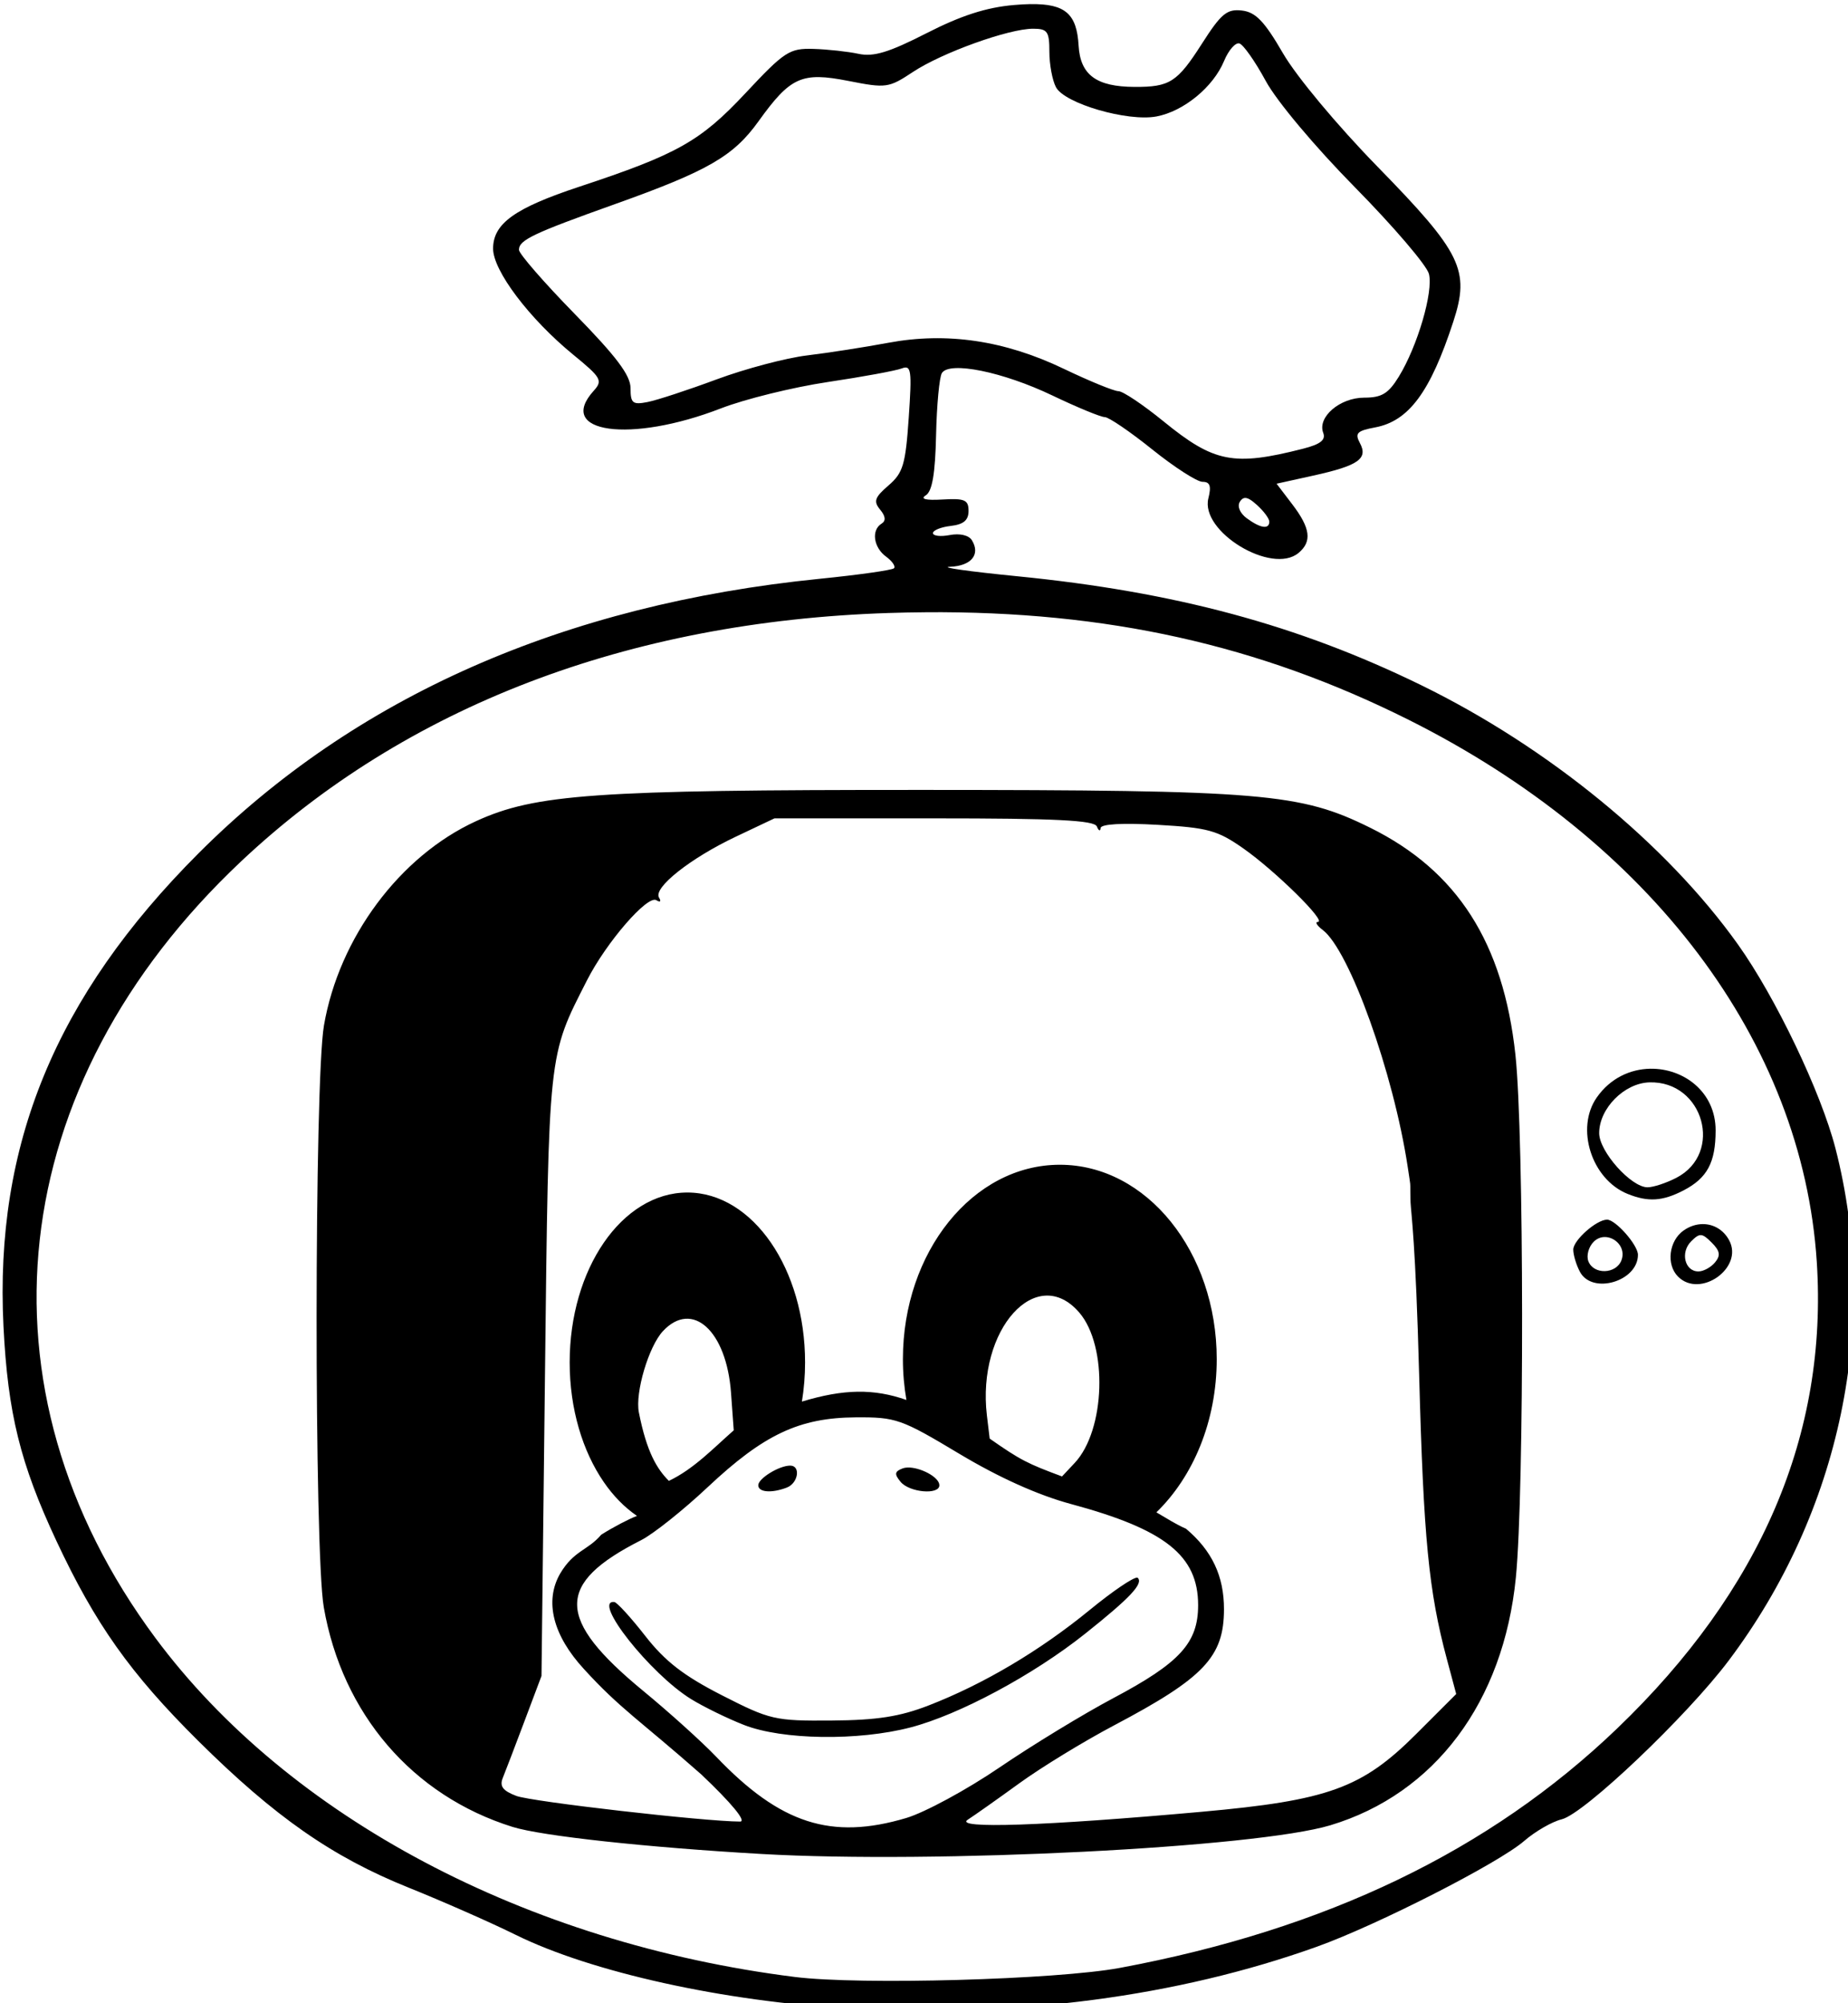 <?xml version="1.0" encoding="UTF-8"?>
<svg width="75.709mm" height="82.023mm" version="1.1" viewBox="0 0 75.709 82.023" xmlns="http://www.w3.org/2000/svg">
 <g transform="translate(-66.72 -107.21)">
  <path transform="scale(.265)" d="m411.08 405.2c-0.777 0.013-1.629 0.062-2.564 0.143-4.254 0.365-8.163 1.625-13.5 4.35-5.817 2.97-8.189 3.69-10.512 3.191-1.65-0.354-4.793-0.697-6.984-0.762-3.696-0.11-4.456 0.385-10.5 6.84-6.967 7.44-10.522 9.44-25.713 14.461-9.97 3.296-13.303 5.691-13.303 9.562 0 3.415 5.62 10.845 12.387 16.379 4.345 3.553 4.598 3.998 3.168 5.578-5.916 6.537 5.675 8.139 19.672 2.717 3.7-1.433 11.126-3.264 16.504-4.068 5.378-0.804 10.522-1.748 11.434-2.098 1.487-0.57 1.599 0.213 1.092 7.619-0.497 7.249-0.879 8.521-3.129 10.457-2.135 1.836-2.352 2.459-1.297 3.731 0.854 1.029 0.926 1.737 0.219 2.174-1.612 0.996-1.246 3.666 0.699 5.088 0.962 0.703 1.513 1.514 1.225 1.803-0.289 0.289-5.465 1.02-11.5 1.627-39.584 3.978-71.86 18.24-96.041 42.438-22.076 22.091-31.528 45.021-30.125 73.074 0.67 13.402 2.592 21.187 8.178 33.123 6.015 12.853 11.446 20.509 21.92 30.895 11.844 11.744 20.73 17.941 32.518 22.676 5.268 2.116 12.728 5.402 16.578 7.303 11.682 5.769 32.2 10.3 51.5 11.373 25.956 1.443 50.764-1.824 72.299-9.521 9.328-3.334 28.128-12.915 32.102-16.359 1.705-1.478 4.318-2.983 5.807-3.346 3.469-0.844 19.338-15.922 25.811-24.523 17.321-23.018 23.426-52.277 16.508-79.119-2.242-8.701-9.261-23.37-15.092-31.541-11.063-15.503-29.352-30.464-48.934-40.029-19.048-9.304-38.047-14.424-62.5-16.842-7.425-0.734-12.086-1.391-10.357-1.461 3.286-0.132 4.735-1.898 3.371-4.106-0.474-0.768-1.867-1.091-3.408-0.797-1.433 0.274-2.606 0.14-2.606-0.297 0-0.437 1.238-0.937 2.75-1.111 1.978-0.228 2.75-0.878 2.75-2.316 0-1.706-0.589-1.965-4-1.766-2.633 0.154-3.523-0.069-2.603-0.65 0.989-0.626 1.452-3.346 1.584-9.31 0.102-4.634 0.506-8.942 0.896-9.574 1.16-1.877 9.429-0.2 17.094 3.467 3.834 1.834 7.475 3.334 8.088 3.334 0.613 0 3.917 2.25 7.344 5 3.427 2.75 6.923 5 7.771 5 1.153 0 1.382 0.643 0.904 2.547-1.291 5.143 9.807 11.868 13.934 8.443 2.115-1.755 1.852-3.825-0.951-7.5l-2.439-3.199 5.689-1.256c6.968-1.539 8.489-2.606 7.189-5.033-0.809-1.513-0.446-1.884 2.361-2.41 5.208-0.977 8.53-5.468 12.082-16.338 2.601-7.958 1.292-10.632-11.715-23.943-6.237-6.383-12.533-13.929-14.613-17.514-2.882-4.966-4.227-6.364-6.357-6.611-2.312-0.268-3.203 0.471-6.18 5.125-3.812 5.959-4.963 6.697-10.41 6.674-5.916-0.024-8.393-1.853-8.654-6.393-0.278-4.827-2.001-6.485-7.438-6.394zm0.393 3.803c2.235 0 2.531 0.418 2.531 3.566 0 1.961 0.46 4.426 1.023 5.479 1.35 2.522 11.076 5.348 15.531 4.512 4.207-0.789 8.783-4.543 10.453-8.574 0.697-1.682 1.767-2.899 2.379-2.705 0.612 0.194 2.44 2.798 4.061 5.787 1.688 3.114 7.577 10.132 13.789 16.436 5.963 6.05 11.112 12.071 11.443 13.381 0.699 2.764-1.766 11.167-4.654 15.869-1.613 2.626-2.641 3.25-5.356 3.25-3.759 0-7.265 3.008-6.334 5.436 0.422 1.099-0.428 1.767-3.127 2.455-10.731 2.735-13.738 2.145-21.561-4.227-3.15-2.566-6.283-4.664-6.965-4.664s-4.485-1.556-8.453-3.457c-9.152-4.386-18.091-5.71-27.148-4.018-3.62 0.676-9.261 1.554-12.535 1.949-3.274 0.396-9.574 2.064-14 3.707-4.426 1.643-9.228 3.217-10.672 3.498-2.302 0.448-2.625 0.183-2.625-2.143 0-1.984-2.175-4.873-8.625-11.465-4.744-4.848-8.625-9.307-8.625-9.908 0-1.516 2.138-2.533 14.914-7.09 14.3-5.101 18.247-7.378 22.109-12.756 4.945-6.886 6.692-7.671 13.904-6.252 5.848 1.151 6.229 1.097 10-1.398 4.473-2.96 14.781-6.668 18.541-6.668zm32.689 72.504c0.457-0.073 1.05 0.28 1.941 1.086 1.045 0.946 1.9 2.1 1.9 2.564 0 1.233-1.357 1.036-3.461-0.502-1.081-0.789-1.532-1.855-1.092-2.566 0.211-0.342 0.437-0.539 0.711-0.582zm-49.33 17.65c28.062-0.204 51.561 5.044 74.672 16.6 37.526 18.763 60.925 49.8 63.137 83.746 1.734 26.616-8.599 50.759-30.861 72.113-19.679 18.875-44.992 31.054-76.885 36.992-9.779 1.821-40.148 2.668-50.244 1.4-41.528-5.213-78.302-24.702-98.865-52.395-28.633-38.56-23.446-85.438 13.277-119.98 25.388-23.883 59.763-37.057 100.1-38.359 1.913-0.062 3.803-0.1 5.674-0.113zm-0.828 27.453c-50.204-0.013-59.493 0.641-68.639 4.828-11.789 5.397-21.177 18.004-23.51 31.568-1.497 8.704-1.519 81.27-0.027 89.873 2.857 16.476 13.72 29.114 29.176 33.943 4.5 1.406 20.721 3.168 38.5 4.184 26.836 1.533 76.419-0.968 87.941-4.436 16.147-4.86 26.762-19.026 28.674-38.268 1.319-13.27 1.272-68.408-0.068-80.789-1.874-17.308-8.982-28.406-22.463-35.068-10.809-5.342-16.548-5.821-69.584-5.836zm2.168 4.393c18.798-6e-4 24.786 0.297 25.17 1.25 0.277 0.687 0.539 0.8 0.582 0.25 0.049-0.626 3.353-0.813 8.83-0.5 7.782 0.445 9.248 0.85 13.25 3.658 4.941 3.467 12.934 11.342 11.512 11.342-0.492 0-0.153 0.562 0.752 1.25 4.133 3.139 10.927 22.064 13.129 36.574 0.51 3.359 0.386 2.386 0.408 3.736 8e-3 0.533 9e-3 1.272 0.035 1.779 0.101 1.877 0.778 6.131 1.326 26.549 0.681 25.344 1.478 33.527 4.287 44.006l1.445 5.394-6.197 6.193c-8.371 8.364-13.578 10.249-33.174 12.008-24.318 2.183-38.377 2.658-36.143 1.221 1.034-0.666 4.634-3.208 8-5.648 3.366-2.441 9.944-6.458 14.619-8.926 13.91-7.342 16.983-10.584 16.994-17.936 8e-3 -5.122-1.851-9.063-5.875-12.449-1.556-0.669-2.92-1.574-4.576-2.529 5.686-5.507 9.328-14.079 9.328-23.674 0-16.529-10.8-30.029-24.256-30.029-13.455-4e-5 -24.258 13.5-24.258 30.029-1e-5 2.164 0.189 4.274 0.543 6.311-5.039-1.772-9.708-1.705-16.156 0.25 0.318-1.943 0.488-3.967 0.488-6.051 0-7.203-2-13.733-5.269-18.49-3.269-4.757-7.843-7.76-12.926-7.76-5.083 0-9.657 3.003-12.926 7.76-3.269 4.757-5.271 11.288-5.271 18.49 0 7.202 2.002 13.727 5.271 18.484 1.47 2.139 3.207 3.914 5.133 5.229-1.283 0.486-3.623 1.706-5.531 2.91-2.069 2.446-4.236 2.411-6.357 6.023-2.436 4.244-1.115 9.517 3.693 14.732 5.587 6.136 8.593 7.869 18.139 16.279 4.699 4.453 7.031 7.283 6 7.281-5.501-0.01-32.26-3.075-34.596-3.963-2.102-0.799-2.619-1.493-2.086-2.799 0.39-0.955 1.893-4.886 3.342-8.736l2.635-7 0.539-46.5c0.585-50.387 0.449-49.113 6.508-61 2.99-5.866 9.346-13.195 10.711-12.352 0.601 0.371 0.781 0.194 0.412-0.402-0.932-1.508 4.805-6.061 11.848-9.4l6-2.844zm110.74 38.682c-3.064 0.049-6.174 1.43-8.279 4.436-3.333 4.759-0.813 12.651 4.758 14.902 3.167 1.279 5.396 1.143 8.631-0.529 3.687-1.907 4.981-4.317 4.981-9.287 0-5.98-4.982-9.603-10.09-9.521zm-0.137 2.106c8.357-0.237 11.507 10.948 4.154 14.75-1.556 0.805-3.56 1.463-4.455 1.463-2.535 0-7.473-5.529-7.473-8.367 0-3.815 3.884-7.735 7.773-7.846zm-102 55.039-0.432-3.594c-1.565-13.261 7.69-23.545 14.287-15.875 4.439 5.161 4.04 18.167-0.713 23.23l-1.959 2.086c-5.329-1.982-6.41-2.508-11.183-5.847zm-49.597 6.531c-1.842-1.842-3.43-4.444-4.638-10.582-0.603-3.062 1.522-10.211 3.734-12.566 4.54-4.834 9.82-0.038 10.514 9.551l0.42 5.787c-3.149 2.764-6.179 5.983-10.03 7.811zm145.04-40.357c-1.63 0-5.223 3.18-5.223 4.623 0 0.83 0.466 2.38 1.035 3.443 1.902 3.554 8.965 1.475 8.965-2.639 0-1.506-3.452-5.428-4.777-5.428zm14.807 0.686c-0.991 2e-3 -2.02 0.321-2.965 0.982-2.282 1.598-2.728 5.27-0.865 7.133 3.425 3.425 10.176-1.365 7.904-5.609-0.874-1.634-2.422-2.509-4.074-2.506zm-0.285 1.703c0.441 0.025 0.904 0.403 1.648 1.147 1.298 1.298 1.415 1.992 0.52 3.07-0.636 0.767-1.792 1.395-2.566 1.395-2.113 0-2.826-2.947-1.125-4.648 0.663-0.662 1.082-0.988 1.523-0.963zm-14.963 0.297c1.708-0.067 3.402 1.671 2.666 3.592-0.829 2.157-4.305 2.256-5.115 0.145-0.333-0.868 0.038-2.222 0.826-3.01 0.483-0.483 1.054-0.704 1.623-0.727zm-115.72 27.857c6.226-0.041 7.037 0.244 16 5.617 6.127 3.673 12.187 6.4 17.264 7.768 14.587 3.929 19.678 7.972 19.678 15.631 0 5.831-2.808 8.905-13.133 14.377-4.602 2.439-12.508 7.254-17.568 10.697-5.06 3.444-11.555 6.96-14.432 7.814-11.586 3.441-19.452 0.905-29.367-9.463-2.2-2.3-7.269-6.871-11.264-10.158-13.557-11.155-13.636-16.578-0.338-23.311 1.869-0.946 6.5-4.633 10.289-8.191 8.661-8.135 14.154-10.724 22.871-10.781zm-10.125 7.457c-1.71 0-4.934 1.983-4.934 3.035 0 1.093 2.066 1.26 4.418 0.357 1.766-0.678 2.179-3.393 0.516-3.393zm18.119 0.295c-0.275 0.012-0.527 0.057-0.744 0.141-1.238 0.475-1.296 0.875-0.299 2.076 1.365 1.645 5.99 2.049 5.99 0.523 0-1.28-3.025-2.822-4.947-2.74zm35.521 17.01c-0.658-0.022-3.807 2.114-7.311 4.981-7.731 6.325-16.413 11.469-24.922 14.768-4.471 1.733-7.994 2.279-15.01 2.332-8.776 0.066-9.5-0.101-16.959-3.908-5.895-3.009-8.775-5.237-11.832-9.152-2.223-2.847-4.378-5.209-4.791-5.25-3.507-0.348 5.536 11.085 11.857 14.992 1.936 1.196 5.627 3 8.205 4.008 5.914 2.312 17.624 2.483 25.727 0.375 7.519-1.956 18.987-8.105 26.984-14.469 6.955-5.535 9.043-7.748 8.148-8.643-0.021-0.021-0.054-0.032-0.098-0.033z" color="#000000" color-rendering="auto" dominant-baseline="auto" image-rendering="auto" shape-rendering="auto" solid-color="#000000" stop-color="#000000" style="font-feature-settings:normal;font-variant-alternates:normal;font-variant-caps:normal;font-variant-east-asian:normal;font-variant-ligatures:normal;font-variant-numeric:normal;font-variant-position:normal;font-variation-settings:normal;inline-size:0;isolation:auto;mix-blend-mode:normal;shape-margin:0;shape-padding:0;text-decoration-color:#000000;text-decoration-line:none;text-decoration-style:solid;text-indent:0;text-orientation:mixed;text-transform:none;white-space:normal"/>
 </g>
</svg>
